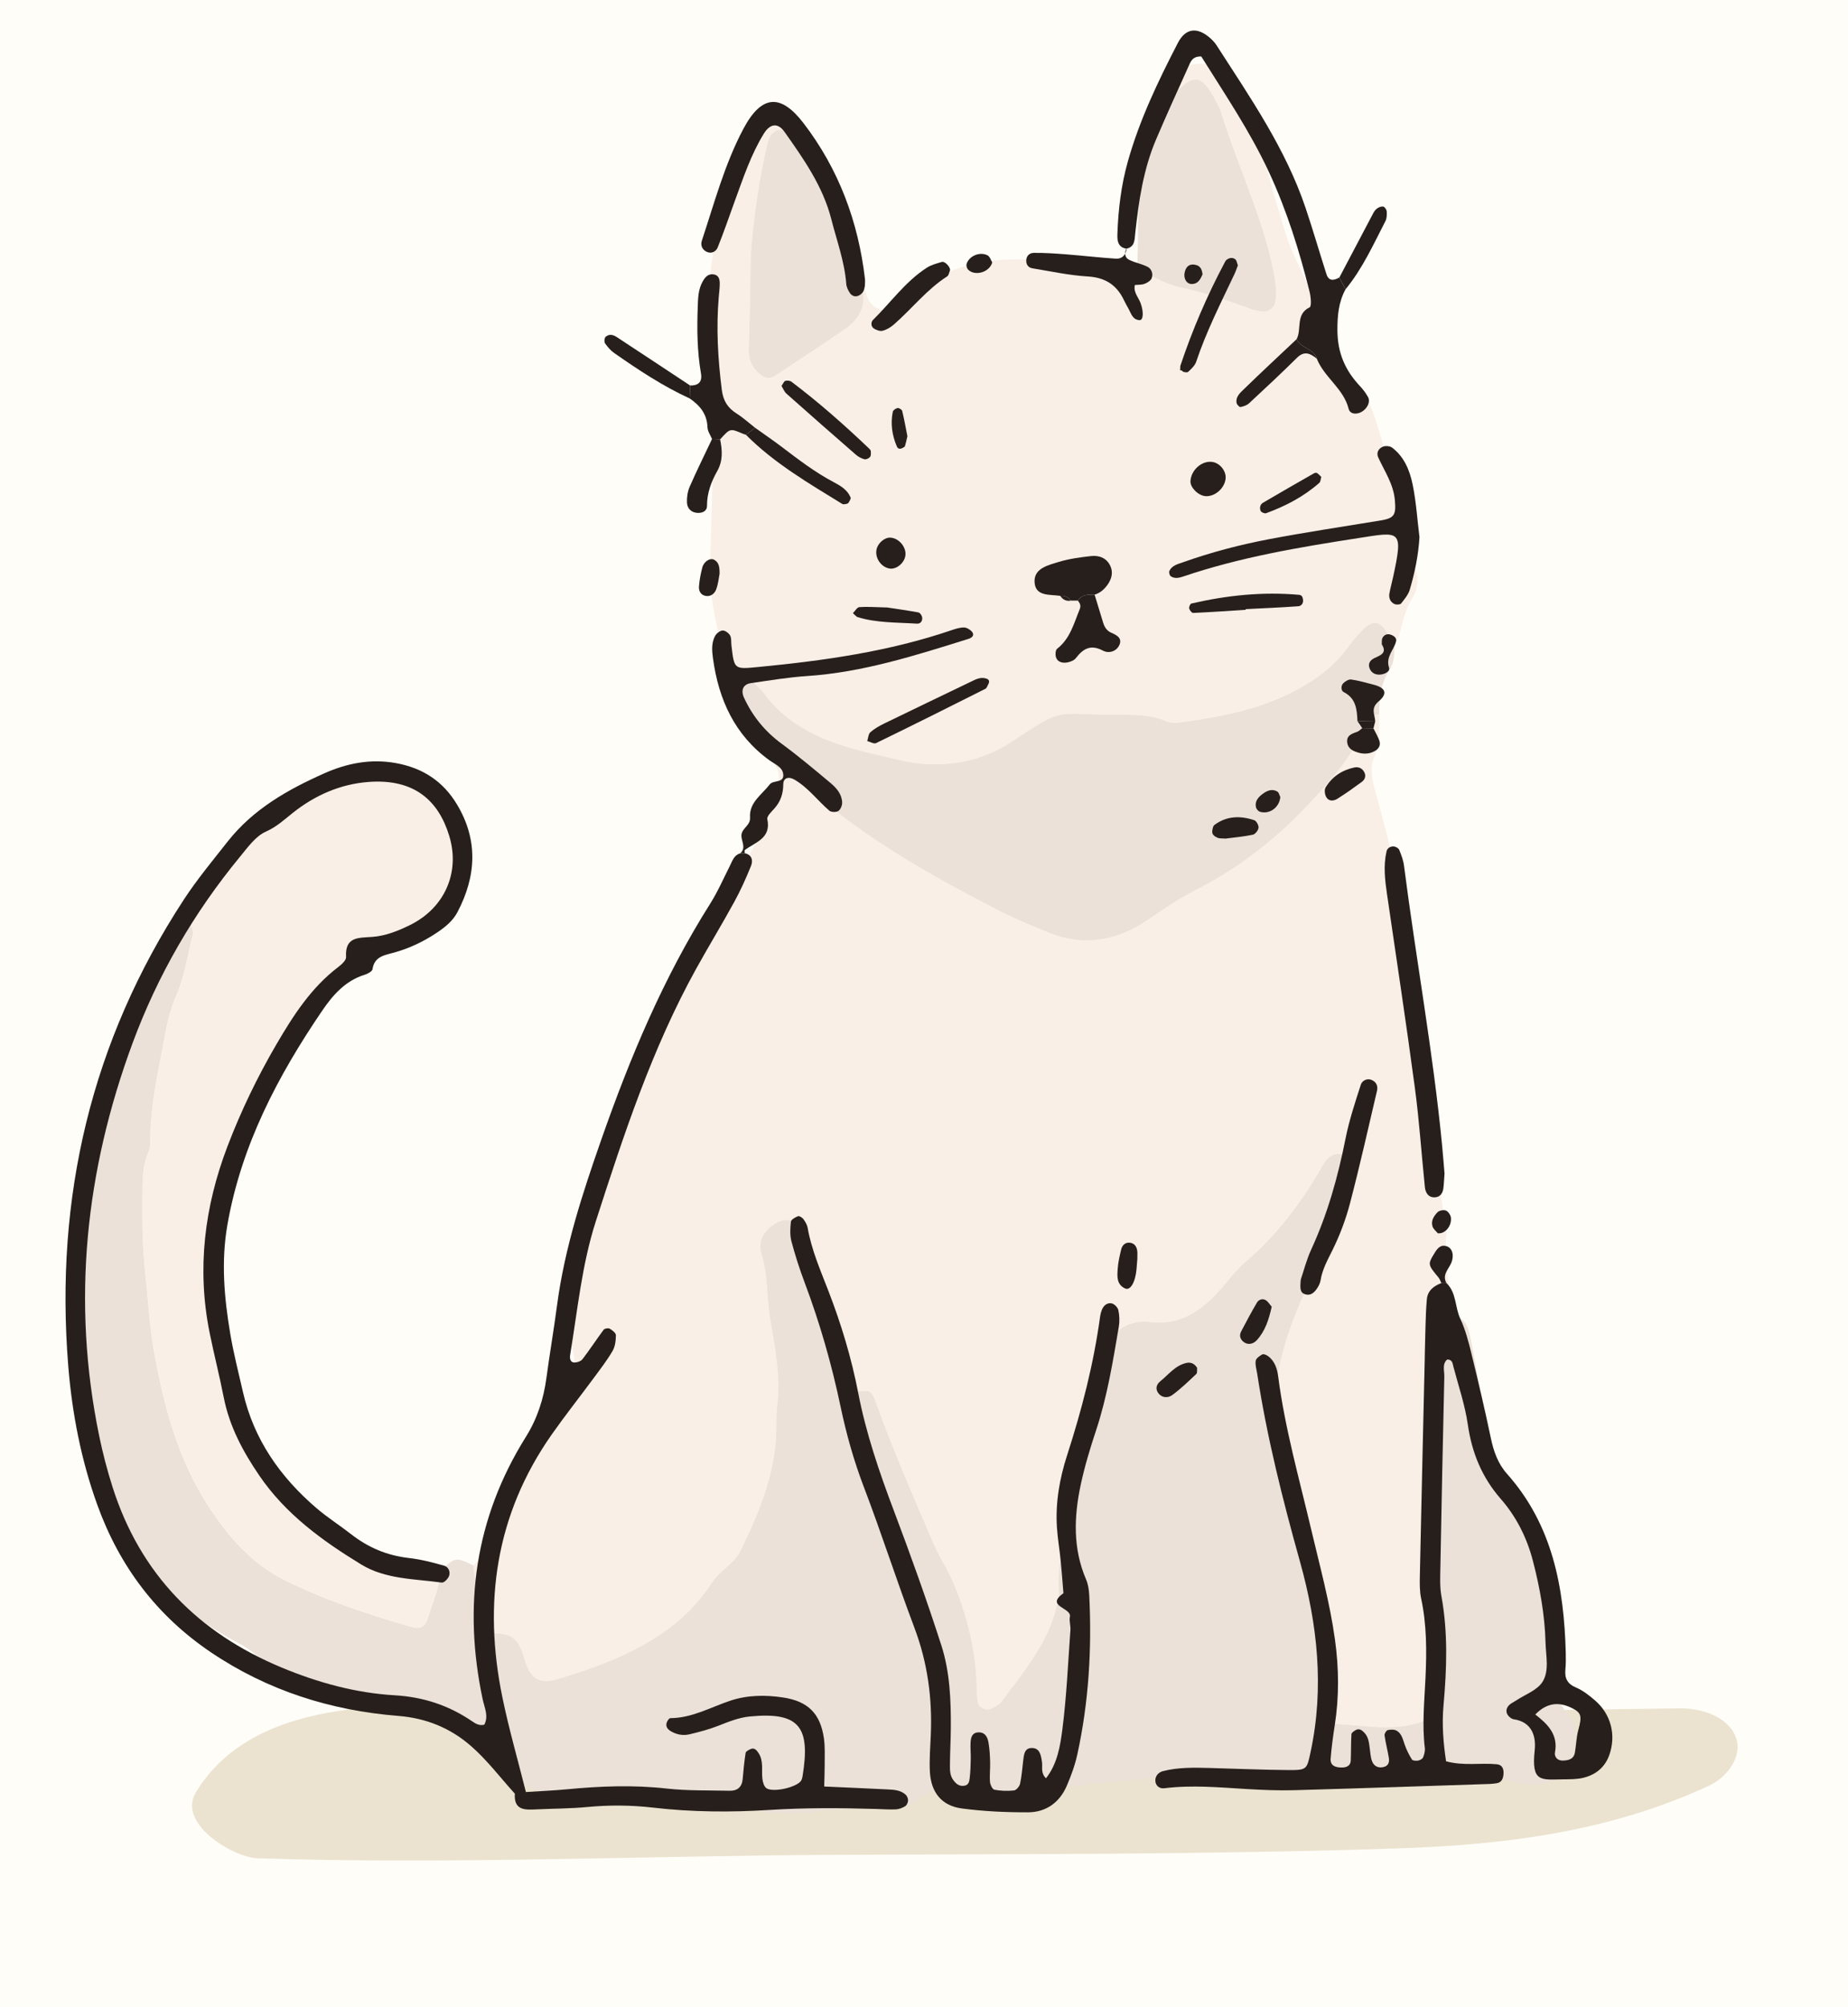 <svg xml:space="preserve" style="max-height: 500px" viewBox="332.065 314.16 495.924 538.56" y="0px" x="0px" xmlns:xlink="http://www.w3.org/1999/xlink" xmlns="http://www.w3.org/2000/svg" version="1.1" width="495.924" height="538.56">
<g id="BG">
	<rect height="1122" width="1122" style="fill:#FFFDF8;"/>
</g>
<g id="Object">
	<g>
		<path d="M797.83,780.188c-2.219-5.529-9.367-7.661-14.872-7.598c-37.762,0.436-75.579,1.44-113.337,0.364&#10;&#9;&#9;&#9;c-13.071-0.373-26.121-1.085-39.13-2.312c-0.573-2.126-1.912-3.678-4.161-3.72c-8.788-0.164-17.57-0.223-26.349-0.197&#10;&#9;&#9;&#9;c-4.303-0.707-8.596-1.473-12.874-2.32c-4.747-0.94-9.477-1.962-14.169-3.151c-2.438-0.617-4.852-1.33-7.289-1.944&#10;&#9;&#9;&#9;c-6.964-1.757-14.046-0.806-21.141-1.724c-5.422-0.702-18.806,1.718-13.865,10.679c-3.212,0.115-6.425,0.229-9.638,0.35&#10;&#9;&#9;&#9;c-17.653,0.661-35.306,1.341-52.958,2.036c-15.003,0.59-30.337,0.417-45.213,2.656c-15.215,2.291-30,8.161-38.24,21.888&#10;&#9;&#9;&#9;c-5.022,8.367,10.122,17.42,16.562,17.629c51.434,1.671,103.049-0.66,154.501-0.92c50.701-0.257,101.563-0.043,152.237-1.756&#10;&#9;&#9;&#9;c28.745-0.971,56.617-4.624,82.935-16.872C795.486,791.109,799.917,785.388,797.83,780.188z M534.962,789.906&#10;&#9;&#9;&#9;c11.092-0.558,22.179-1.169,33.259-1.889c1.49,0.304,2.979,0.61,4.473,0.895c0.422,0.08,0.847,0.15,1.269,0.229&#10;&#9;&#9;&#9;C560.963,789.394,547.963,789.648,534.962,789.906z" style="fill:#EBE3CF;"/>
		<g>
			<g>
				<g>
					<path d="M716.18,746.474c-0.023-3.553,0.204-7.057-0.825-10.608c-0.722-2.491-0.541-5.292-0.494-7.949&#10;&#9;&#9;&#9;&#9;&#9;&#9;c0.189-10.71,0.531-21.418,0.717-32.129c0.098-5.615,0.891-11.271-1.081-16.797c-0.474-1.329-0.202-2.949-0.161-4.432&#10;&#9;&#9;&#9;&#9;&#9;&#9;c0.165-5.926,0.683-6.43,7.401-7.462c-0.598-7.335-2.271-14.597-1.494-22.026c0.03-0.287-0.065-0.587-0.106-0.881&#10;&#9;&#9;&#9;&#9;&#9;&#9;c-1.427-10.184-3.262-20.334-4.098-30.566c-0.385-4.719-1.703-9.317-1.634-14.017c0.074-5.056-0.195-10.007-1.427-14.928&#10;&#9;&#9;&#9;&#9;&#9;&#9;c-0.713-2.848-1.329-5.766-1.544-8.686c-0.673-9.137-2.536-18.065-4.564-26.955c-1.771-7.761-3.764-15.477-5.887-23.15&#10;&#9;&#9;&#9;&#9;&#9;&#9;c-0.82-2.964-1.298-5.846-0.081-8.673c1.596-3.706,1.145-7.561,1.285-11.386c-1.522,0.21-2.788,0.66-3.434,2.316&#10;&#9;&#9;&#9;&#9;&#9;&#9;c-3.414,8.75-9.647,15.569-15.907,22.236c-8.776,9.343-18.858,17.054-30.387,22.869c-4.476,2.258-8.591,5.252-12.794,8.027&#10;&#9;&#9;&#9;&#9;&#9;&#9;c-8.214,5.424-16.785,6.923-26.161,3.151c-4.684-1.884-9.303-3.833-13.802-6.141c-14.796-7.593-29.273-15.666-42.516-25.834&#10;&#9;&#9;&#9;&#9;&#9;&#9;c-2.831-2.173-5.71-4.217-8.108-6.877c-2.386-2.648-5.117-4.729-8.601-5.522c2.822,5.823-4.737,19.24-7.165,23.179&#10;&#9;&#9;&#9;&#9;&#9;&#9;c-11.105,18.01-18.392,37.449-31.061,54.553c-1.728,4.269-3.363,8.579-4.643,13.043c-4.892,17.06-8.736,34.369-12.988,51.582&#10;&#9;&#9;&#9;&#9;&#9;&#9;c-0.876,3.543-0.654,6.926,0.24,10.512c2.3,9.219,2.132,9.262-2.543,17.466c-0.589,1.033-1.128,2.099-1.789,3.083&#10;&#9;&#9;&#9;&#9;&#9;&#9;c-5.645,8.407-9.93,17.519-14.326,26.613c-2.287,4.732-2.789,10.428-7.111,14.135c0.434,5.874,2.725,11.556,1.312,16.753&#10;&#9;&#9;&#9;&#9;&#9;&#9;c1.331,2.196,2.567,1.404,3.661,1.439c5.629,0.178,7.066,1.321,8.713,6.857c1.576,5.295,3.798,7.006,8.988,5.457&#10;&#9;&#9;&#9;&#9;&#9;&#9;c6.517-1.944,13.038-4.18,19.137-7.153c8.863-4.32,16.685-10.115,22.188-18.673c2.062-3.207,5.923-5.02,7.684-8.595&#10;&#9;&#9;&#9;&#9;&#9;&#9;c5.137-10.429,9.499-21.093,9.637-32.987c0.021-1.785-0.087-3.593,0.154-5.351c1.109-8.082-0.507-16.045-1.823-23.853&#10;&#9;&#9;&#9;&#9;&#9;&#9;c-0.982-5.828-0.555-11.798-2.362-17.553c-1.073-3.413,0.825-6.375,3.965-8.212c2.691-1.574,6.218-0.747,7.827,1.865&#10;&#9;&#9;&#9;&#9;&#9;&#9;c1.251,2.03,1.912,4.257,2.385,6.646c1.951,9.86,4.143,19.673,6.248,29.503c0.309,1.442,0.479,2.935,0.971,4.312&#10;&#9;&#9;&#9;&#9;&#9;&#9;c0.742,2.075,1.755,3.312,4.592,2.886c3.487-0.523,3.65-0.073,4.943,3.492c4.556,12.558,9.882,24.795,15.153,37.062&#10;&#9;&#9;&#9;&#9;&#9;&#9;c1.754,4.082,4.265,7.711,5.924,11.901c3.657,9.236,5.876,18.601,5.767,28.525c-0.01,0.879,0.123,1.772,0.3,2.636&#10;&#9;&#9;&#9;&#9;&#9;&#9;c0.266,1.298,2.387,2.235,3.633,1.557c1.03-0.56,2.251-1.094,2.89-1.993c5.307-7.477,11.427-14.461,14.107-23.549&#10;&#9;&#9;&#9;&#9;&#9;&#9;c0.597-2.024,1.204-3.993,1.111-6.083c-0.401-9.029,1.898-17.609,4.199-26.204c2.447-9.141,4.726-18.326,7.238-27.448&#10;&#9;&#9;&#9;&#9;&#9;&#9;c0.811-2.943,0.554-5.899,0.817-8.846c0.518-5.8,4.631-9.611,10.547-9.801c0.296-0.009,0.6-0.024,0.892,0.021&#10;&#9;&#9;&#9;&#9;&#9;&#9;c9.838,1.495,16.067-4.067,21.66-10.981c1.489-1.841,3.104-3.626,4.893-5.168c8.195-7.065,14.641-15.515,20.027-24.832&#10;&#9;&#9;&#9;&#9;&#9;&#9;c0.445-0.77,0.845-1.587,1.404-2.268c1.233-1.5,2.85-2.193,4.74-1.511c1.83,0.659,2.878,2.111,2.956,4.05&#10;&#9;&#9;&#9;&#9;&#9;&#9;c0.047,1.161-0.035,2.419-0.437,3.491c-2.186,5.83-4.244,11.688-7.083,17.286c-4.821,9.506-9.532,19.13-12.105,29.546&#10;&#9;&#9;&#9;&#9;&#9;&#9;c-2.014,8.153-2.376,16.424,0.239,24.576c3.261,10.166,6.105,20.445,8.328,30.886c2.588,12.157,5.093,24.333,4.298,36.893&#10;&#9;&#9;&#9;&#9;&#9;&#9;c-0.075,1.176,0.013,2.38,0.175,3.55c0.17,1.238,0.83,2.431,2.127,2.511c8.483,0.521,17.095,2.404,25.456-1.84&#10;&#9;&#9;&#9;&#9;&#9;&#9;C714.911,765.384,716.242,755.926,716.18,746.474z" style="fill:#F9EFE6;"/>
					<path d="M459.091,734.22c0.434,5.874,2.724,11.556,1.312,16.753c1.33,2.196,2.567,1.404,3.661,1.439&#10;&#9;&#9;&#9;&#9;&#9;&#9;c5.629,0.178,7.065,1.321,8.713,6.857c1.576,5.295,3.799,7.006,8.988,5.457c6.517-1.944,13.038-4.18,19.137-7.153&#10;&#9;&#9;&#9;&#9;&#9;&#9;c8.863-4.32,16.685-10.115,22.188-18.673c2.062-3.207,5.923-5.02,7.684-8.595c5.137-10.429,9.498-21.093,9.637-32.987&#10;&#9;&#9;&#9;&#9;&#9;&#9;c0.021-1.785-0.088-3.593,0.154-5.351c1.11-8.082-0.507-16.045-1.823-23.853c-0.982-5.828-0.555-11.798-2.363-17.553&#10;&#9;&#9;&#9;&#9;&#9;&#9;c-1.072-3.413,0.825-6.375,3.966-8.212c2.691-1.574,6.218-0.747,7.827,1.865c1.251,2.03,1.913,4.257,2.385,6.646&#10;&#9;&#9;&#9;&#9;&#9;&#9;c1.95,9.86,4.143,19.673,6.247,29.503c0.309,1.442,0.479,2.935,0.971,4.312c0.741,2.074,1.754,3.311,4.592,2.886&#10;&#9;&#9;&#9;&#9;&#9;&#9;c3.487-0.523,3.65-0.073,4.943,3.492c4.556,12.558,9.883,24.796,15.153,37.062c1.754,4.082,4.265,7.711,5.924,11.901&#10;&#9;&#9;&#9;&#9;&#9;&#9;c3.656,9.236,5.876,18.601,5.767,28.525c-0.01,0.878,0.123,1.772,0.3,2.636c0.266,1.298,2.386,2.235,3.633,1.557&#10;&#9;&#9;&#9;&#9;&#9;&#9;c1.029-0.56,2.251-1.094,2.889-1.994c5.308-7.477,11.428-14.461,14.107-23.549c0.597-2.024,1.204-3.993,1.111-6.083&#10;&#9;&#9;&#9;&#9;&#9;&#9;c-0.401-9.029,1.898-17.609,4.199-26.204c2.447-9.14,4.726-18.326,7.239-27.448c0.81-2.943,0.553-5.899,0.816-8.846&#10;&#9;&#9;&#9;&#9;&#9;&#9;c0.518-5.8,4.631-9.611,10.546-9.801c0.297-0.009,0.6-0.024,0.892,0.021c9.838,1.496,16.067-4.067,21.661-10.981&#10;&#9;&#9;&#9;&#9;&#9;&#9;c1.489-1.84,3.104-3.626,4.893-5.168c8.195-7.065,14.641-15.515,20.027-24.832c0.445-0.77,0.845-1.587,1.404-2.268&#10;&#9;&#9;&#9;&#9;&#9;&#9;c1.233-1.5,2.85-2.193,4.74-1.511c1.83,0.659,2.878,2.111,2.956,4.05c0.047,1.161-0.034,2.419-0.437,3.491&#10;&#9;&#9;&#9;&#9;&#9;&#9;c-2.187,5.83-4.244,11.688-7.083,17.286c-4.821,9.506-9.532,19.13-12.105,29.546c-2.014,8.153-2.376,16.424,0.24,24.576&#10;&#9;&#9;&#9;&#9;&#9;&#9;c3.261,10.166,6.105,20.445,8.328,30.886c2.589,12.157,5.093,24.333,4.298,36.893c-0.075,1.176,0.013,2.38,0.175,3.55&#10;&#9;&#9;&#9;&#9;&#9;&#9;c0.17,1.238,0.83,2.432,2.127,2.511c8.483,0.521,17.095,2.404,25.456-1.84c-1.655-9.634-0.325-19.092-0.386-28.544&#10;&#9;&#9;&#9;&#9;&#9;&#9;c-0.023-3.553,0.204-7.057-0.825-10.608c-0.722-2.491-0.541-5.292-0.494-7.949c0.189-10.71,0.531-21.418,0.717-32.128&#10;&#9;&#9;&#9;&#9;&#9;&#9;c0.098-5.615,0.891-11.271-1.081-16.797c-0.474-1.329-0.203-2.948-0.161-4.431c0.165-5.926,0.683-6.43,7.401-7.462&#10;&#9;&#9;&#9;&#9;&#9;&#9;c3.278,0.469,4.336,3.048,4.855,5.68c1.258,6.378,2.536,12.779,3.217,19.234c0.574,5.44,2.236,10.411,4.525,15.269&#10;&#9;&#9;&#9;&#9;&#9;&#9;c3.171,6.728,6.128,13.567,9.552,20.164c4.635,8.93,6.94,18.25,6.096,28.32c-0.198,2.369-0.058,4.764-0.205,7.139&#10;&#9;&#9;&#9;&#9;&#9;&#9;c-0.263,4.233,0.268,7.897,3.147,11.592c4.087,5.246,1.928,13.803-3.711,17.082c-3.852,2.24-8.05,1.547-12.097,0.364&#10;&#9;&#9;&#9;&#9;&#9;&#9;c-1.406-0.411-2.692-1.254-4.009-1.945c-1.925-1.01-4.101-1.493-6.067-0.935c-9.116,2.589-18.343,0.8-27.513,0.961&#10;&#9;&#9;&#9;&#9;&#9;&#9;c-3.865,0.068-7.745-0.037-11.602-0.301c-8.358-0.572-16.604,0.039-24.706,2.135c-2.401,0.621-4.681,0.861-6.957-0.174&#10;&#9;&#9;&#9;&#9;&#9;&#9;c-2.538-1.154-5.252-1.222-7.895-1.018c-7.656,0.589-15.295,1.392-22.938,2.141c-1.47,0.144-2.947,0.695-4.387,0.59&#10;&#9;&#9;&#9;&#9;&#9;&#9;c-4.64-0.338-8.65,0.932-12.657,3.345c-5.193,3.127-10.915,1.725-16.43,0.567c-1.729-0.363-3.456-0.978-5.032-1.778&#10;&#9;&#9;&#9;&#9;&#9;&#9;c-2.73-1.386-5.041-1.045-7.398,0.863c-3.435,2.78-7.506,3.183-11.798,3.038c-5.321-0.18-10.584,0.036-15.946,0.829&#10;&#9;&#9;&#9;&#9;&#9;&#9;c-6.376,0.943-13.026,0.817-19.47-0.899c-2.268-0.604-4.667-0.81-7.022-0.968c-4.142-0.277-8.26-0.196-12.307-1.685&#10;&#9;&#9;&#9;&#9;&#9;&#9;c-2.141-0.788-4.702-0.496-7.077-0.568c-7.735-0.235-15.472-0.529-23.209-0.575c-6.099-0.036-11.08-1.863-14.146-7.482&#10;&#9;&#9;&#9;&#9;&#9;&#9;c-2.24-4.104-6.411-6.245-9.966-8.656c-5.361-3.636-11.158-6.85-17.522-8.682c-1.42-0.409-2.865-1.269-4.248-1.177&#10;&#9;&#9;&#9;&#9;&#9;&#9;c-6.641,0.442-12.839-2.114-19.361-2.645c-5.587-0.454-11.032-2.538-15.003-7.022c-2.224-2.511-5.025-4.126-7.925-5.677&#10;&#9;&#9;&#9;&#9;&#9;&#9;c-15.998-8.557-26.471-21.638-31.904-38.896c-1.419-4.507-3.271-8.781-5.635-12.992c-3.463-6.169-5.244-13.099-5.782-20.36&#10;&#9;&#9;&#9;&#9;&#9;&#9;c-0.658-8.873-1.648-17.705-1.012-26.625c0.253-3.548,0.084-7.089,1.376-10.557c0.702-1.884,0.718-4.093,0.723-6.157&#10;&#9;&#9;&#9;&#9;&#9;&#9;c0.028-11.723,3.077-22.921,6.649-33.867c3.491-10.698,7.255-21.343,12.352-31.492c2.188-4.357,5.423-7.678,8.206-11.442&#10;&#9;&#9;&#9;&#9;&#9;&#9;c0.545-0.737,2.177-0.671,3.308-0.976c0.375,1.404,1.353,2.975,1.019,4.182c-1.417,5.107-1.999,10.42-4.099,15.374&#10;&#9;&#9;&#9;&#9;&#9;&#9;c-1.373,3.238-2.458,6.595-3.111,10.147c-1.814,9.861-4.191,19.622-4.206,29.735c-0.001,0.883,0.004,1.859-0.346,2.632&#10;&#9;&#9;&#9;&#9;&#9;&#9;c-2.035,4.503-1.717,9.292-1.772,14.017c-0.076,6.49,0.126,12.919,0.823,19.441c0.718,6.711,1.084,13.607,2.254,20.203&#10;&#9;&#9;&#9;&#9;&#9;&#9;c2.581,14.558,6.306,28.85,14.536,41.589c5.402,8.362,11.626,15.571,20.703,20.074c10.923,5.418,22.432,9.172,34.098,12.55&#10;&#9;&#9;&#9;&#9;&#9;&#9;c2.268,0.657,3.564-0.434,4.095-2.214c1.26-4.219,3.228-8.27,3.332-12.792C454.269,731.955,454.269,731.955,459.091,734.22z" style="fill:#EBE1D9;"/>
					<path d="M710.906,464.949c-1.573-2.364-1.889-4.827-2.297-7.511c-1.379-9.074-3.542-18.003-6.208-26.782&#10;&#9;&#9;&#9;&#9;&#9;&#9;c-1.812-5.964-3.676-12.18-8.47-16.423c-3.101-2.745-4.711-5.772-5.908-9.571c-1.957-6.213-4.088-12.443-6.956-18.267&#10;&#9;&#9;&#9;&#9;&#9;&#9;c-1.582-3.211-3.037-6.418-4.058-9.794c-2.662-8.793-5.383-17.56-7.078-26.635c-1.093-5.85-3.189-11.38-8.017-15.553&#10;&#9;&#9;&#9;&#9;&#9;&#9;c-4.791-4.14-10.571-4.318-15.095,0.018c-2.649,2.539-4.554,5.462-4.934,9.209c2.953,0.073,3.707-2.605,5.274-4.246&#10;&#9;&#9;&#9;&#9;&#9;&#9;c5.292-5.545,7.398-5.259,11.022,1.577c0.554,1.047,1.172,2.091,1.519,3.211c4.454,14.375,11.132,28.011,14.131,42.881&#10;&#9;&#9;&#9;&#9;&#9;&#9;c0.538,2.669,0.871,5.233,0.513,7.892c-0.25,1.863-1.916,3.043-3.854,2.768c-0.87-0.124-1.754-0.296-2.576-0.597&#10;&#9;&#9;&#9;&#9;&#9;&#9;c-6.372-2.334-12.754-4.517-19.441-5.946c-3.912-0.837-7.503-3.181-11.237-4.848c-1.018,1.278-2.308,1.82-3.914,1.357&#10;&#9;&#9;&#9;&#9;&#9;&#9;c-9.154-2.636-18.469-3.898-28.018-3.938c-7.262-0.031-14.141,1.056-20.651,4.364c-2.396,1.217-4.814,2.394-7.253,3.566&#10;&#9;&#9;&#9;&#9;&#9;&#9;c0.121,6.336-11.019,8.727-12.956,1.231c-2.717-10.515-5.475-21.113-8.492-31.555c-0.7-1.07-1.426-2.12-2.255-3.098&#10;&#9;&#9;&#9;&#9;&#9;&#9;c-2.016-2.379-4.39-4.437-6.405-6.819c-2.021-2.389-3.955-4.994-4.91-7.705c-4.006-0.114-7.958,1.869-9.015,5.695&#10;&#9;&#9;&#9;&#9;&#9;&#9;c-1.273,4.608-3.91,8.476-5.222,13.057c-1.631,5.699-2.91,11.425-4.208,17.188c-1.393,6.184-1.875,12.32-0.391,18.47&#10;&#9;&#9;&#9;&#9;&#9;&#9;c0.718,2.972,0.59,5.898,0.523,8.854c-0.427,19.03-0.78,38.063-1.415,57.087c-0.2,5.996,0.362,11.83,1.684,17.626&#10;&#9;&#9;&#9;&#9;&#9;&#9;c0.986,4.325,2.106,8.619,3.167,12.927c2.479-0.162,4.724,0.292,6.464,2.282c0.978,1.119,2.192,2.051,3.068,3.238&#10;&#9;&#9;&#9;&#9;&#9;&#9;c7.599,10.305,18.931,13.931,30.565,16.574c4.267,0.969,8.523,2.229,13.062,2.472c8.396,0.45,16.089-1.536,22.882-6.003&#10;&#9;&#9;&#9;&#9;&#9;&#9;c14.07-9.249,10.811-7.393,27.443-7.221c4.729,0.049,9.525-0.292,14.057,1.739c1.023,0.459,2.37,0.489,3.517,0.335&#10;&#9;&#9;&#9;&#9;&#9;&#9;c12.677-1.7,25.091-4.198,36.018-11.48c3.516-2.344,6.527-5.103,9.036-8.48c1.232-1.659,2.523-3.3,3.974-4.766&#10;&#9;&#9;&#9;&#9;&#9;&#9;c2.659-2.689,4.612-3.02,6.932,1.007c0.429,0.744,1.157,1.317,1.746,1.968c0.411-0.418,1.071-0.773,1.196-1.264&#10;&#9;&#9;&#9;&#9;&#9;&#9;c0.936-3.686,1.661-7.297,3.799-10.716C712.931,471.662,712.847,467.867,710.906,464.949z M558.791,402.487&#10;&#9;&#9;&#9;&#9;&#9;&#9;c-6.103,4.203-12.328,8.231-18.474,12.372c-1.826,1.231-3.288,0.741-4.75-0.63c-1.864-1.746-2.643-3.843-2.554-6.389&#10;&#9;&#9;&#9;&#9;&#9;&#9;c0.188-5.356,0.274-10.715,0.402-16.073l-0.014,0c0.092-3.87-0.025-7.758,0.319-11.605c0.816-9.126,2.133-18.186,4.223-27.123&#10;&#9;&#9;&#9;&#9;&#9;&#9;c0.428-1.83,1.06-3.51,3.019-3.991c2.073-0.509,3.26,1.134,4.422,2.428c1.181,1.316,2.299,2.737,3.181,4.265&#10;&#9;&#9;&#9;&#9;&#9;&#9;c2.226,3.852,4.713,7.627,6.352,11.729c2.971,7.431,5.351,15.095,8.072,22.628&#10;&#9;&#9;&#9;&#9;&#9;&#9;C564.905,395.402,563.195,399.454,558.791,402.487z" style="fill:#F9EFE6;"/>
					<path d="M439.534,736.423c-3.272,1.44-5.925,0.014-8.283-1.751&#10;&#9;&#9;&#9;&#9;&#9;&#9;c-12.747-9.541-23.449-20.906-30.868-35.163c-1.943-3.733-3.341-7.665-4.211-11.712c-1.301-6.043-2.409-12.127-3.516-18.212&#10;&#9;&#9;&#9;&#9;&#9;&#9;c-4.55-14.141-5.457-29.184,0.338-43.419c2.977-7.312,7.806-16.697,14.504-22.785c0.912-2.428,1.892-4.833,3.061-7.177&#10;&#9;&#9;&#9;&#9;&#9;&#9;c0.788-1.58,1.591-3.326,1.695-5.037c0.202-3.319,2.092-5.424,4.255-7.547c1.26-1.237,2.272-2.726,3.402-4.096&#10;&#9;&#9;&#9;&#9;&#9;&#9;c4.12-4.992,8.674-9.511,13.746-13.5c5.912-0.181,11.654-0.428,16.687-4.602c6.807-5.645,8.464-15.229,5.123-23.194&#10;&#9;&#9;&#9;&#9;&#9;&#9;c-3.374-8.045-12.031-14.732-20.723-15.271c-2.84-0.176-5.509,0.333-8.036,1.295c-0.211,0.008-0.408-0.011-0.621,0.002&#10;&#9;&#9;&#9;&#9;&#9;&#9;c-10.957,0.653-20.151,4.243-26.623,13.598c-3.539,5.115-7.212,10.164-11.191,14.936c-2.119,2.542-4.068,5.091-5.464,8.072&#10;&#9;&#9;&#9;&#9;&#9;&#9;c0.375,1.404,1.353,2.975,1.018,4.182c-1.417,5.107-2,10.421-4.099,15.374c-1.373,3.238-2.458,6.595-3.111,10.147&#10;&#9;&#9;&#9;&#9;&#9;&#9;c-1.814,9.861-4.191,19.622-4.206,29.735c-0.001,0.883,0.004,1.859-0.345,2.632c-2.035,4.503-1.718,9.292-1.773,14.017&#10;&#9;&#9;&#9;&#9;&#9;&#9;c-0.075,6.49,0.126,12.919,0.823,19.441c0.717,6.711,1.084,13.607,2.253,20.203c2.58,14.559,6.306,28.85,14.536,41.589&#10;&#9;&#9;&#9;&#9;&#9;&#9;c5.402,8.362,11.626,15.571,20.703,20.073c10.923,5.419,22.432,9.172,34.098,12.55c2.268,0.657,3.564-0.434,4.096-2.214&#10;&#9;&#9;&#9;&#9;&#9;&#9;c1.26-4.219,3.227-8.27,3.332-12.792C446.591,735.89,442.941,734.924,439.534,736.423z" style="fill:#F9EFE6;"/>
					<path d="M706.269,486.308c-0.589-0.651-1.317-1.224-1.746-1.968c-2.32-4.027-4.272-3.696-6.932-1.007&#10;&#9;&#9;&#9;&#9;&#9;&#9;c-1.45,1.466-2.741,3.107-3.974,4.766c-2.509,3.377-5.519,6.136-9.036,8.48c-10.927,7.282-23.342,9.78-36.018,11.48&#10;&#9;&#9;&#9;&#9;&#9;&#9;c-1.147,0.154-2.493,0.124-3.517-0.335c-4.532-2.031-9.327-1.69-14.057-1.739c-16.632-0.172-13.374-2.028-27.443,7.221&#10;&#9;&#9;&#9;&#9;&#9;&#9;c-6.793,4.467-14.486,6.453-22.882,6.003c-4.539-0.243-8.795-1.503-13.062-2.472c-11.633-2.642-22.966-6.269-30.565-16.574&#10;&#9;&#9;&#9;&#9;&#9;&#9;c-0.876-1.187-2.09-2.119-3.068-3.238c-1.74-1.991-3.984-2.444-6.464-2.282c-0.203,7.458,3.576,13.2,8.099,18.586&#10;&#9;&#9;&#9;&#9;&#9;&#9;c1.381,1.645,3.063,3.083,3.56,5.2c0.58,0.433,1.003,0.989,1.313,1.628c3.484,0.793,6.215,2.874,8.601,5.522&#10;&#9;&#9;&#9;&#9;&#9;&#9;c2.398,2.66,5.277,4.704,8.108,6.877c13.243,10.168,27.72,18.241,42.516,25.834c4.499,2.308,9.118,4.257,13.802,6.141&#10;&#9;&#9;&#9;&#9;&#9;&#9;c9.376,3.772,17.948,2.273,26.161-3.151c4.202-2.775,8.317-5.769,12.794-8.027c11.529-5.816,21.611-13.526,30.387-22.869&#10;&#9;&#9;&#9;&#9;&#9;&#9;c6.261-6.666,12.494-13.486,15.907-22.236c0.646-1.656,1.911-2.106,3.435-2.315c-0.029-4.158,0.37-8.208,2.721-11.83&#10;&#9;&#9;&#9;&#9;&#9;&#9;C706.44,491.645,706.246,488.949,706.269,486.308z" style="fill:#EBE1D9;"/>
					<path d="M641.885,343.641c2.953,0.073,3.707-2.605,5.274-4.246c5.292-5.545,7.398-5.259,11.023,1.577&#10;&#9;&#9;&#9;&#9;&#9;&#9;c0.555,1.046,1.172,2.091,1.519,3.211c4.454,14.375,11.132,28.011,14.131,42.882c0.538,2.669,0.871,5.233,0.513,7.892&#10;&#9;&#9;&#9;&#9;&#9;&#9;c-0.25,1.864-1.916,3.043-3.855,2.768c-0.87-0.124-1.753-0.296-2.576-0.597c-6.372-2.334-12.754-4.517-19.441-5.946&#10;&#9;&#9;&#9;&#9;&#9;&#9;c-3.913-0.837-7.503-3.181-11.237-4.848c0.076-3.529,0.285-7.061,0.201-10.586c-0.186-7.697,2.034-15.063,3.15-22.566&#10;&#9;&#9;&#9;&#9;&#9;&#9;C641.057,350.013,641.636,346.85,641.885,343.641z" style="fill:#EBE1D9;"/>
					<path d="M533.4,391.767c0.092-3.87-0.025-7.758,0.319-11.605c0.816-9.126,2.133-18.186,4.223-27.123&#10;&#9;&#9;&#9;&#9;&#9;&#9;c0.428-1.83,1.06-3.509,3.02-3.991c2.072-0.51,3.26,1.134,4.422,2.427c1.182,1.316,2.299,2.737,3.181,4.264&#10;&#9;&#9;&#9;&#9;&#9;&#9;c2.226,3.852,4.712,7.627,6.352,11.729c2.97,7.431,5.351,15.095,8.072,22.628c1.916,5.305,0.206,9.357-4.198,12.391&#10;&#9;&#9;&#9;&#9;&#9;&#9;c-6.103,4.203-12.328,8.23-18.474,12.372c-1.827,1.231-3.288,0.741-4.75-0.63c-1.864-1.746-2.643-3.843-2.554-6.389&#10;&#9;&#9;&#9;&#9;&#9;&#9;c0.188-5.356,0.274-10.715,0.402-16.073C533.409,391.767,533.405,391.767,533.4,391.767z" style="fill:#EBE1D9;"/>
				</g>
			</g>
			<g>
				<g>
					<path d="M531.919,543.122c1.972,0.42,2.257,1.975,1.693,3.379c-1.326,3.302-2.796,6.57-4.504,9.689&#10;&#9;&#9;&#9;&#9;&#9;&#9;c-3.285,6.001-6.85,11.847-10.166,17.831c-11.893,21.465-19.497,44.639-26.984,67.862c-3.769,11.692-4.897,23.873-6.896,35.894&#10;&#9;&#9;&#9;&#9;&#9;&#9;c-0.128,0.77-0.032,1.927,1.026,2c0.754,0.051,1.844-0.303,2.277-0.866c1.984-2.577,3.753-5.318,5.7-7.926&#10;&#9;&#9;&#9;&#9;&#9;&#9;c0.251-0.336,1.24-0.501,1.616-0.282c0.693,0.404,1.668,1.158,1.663,1.758c-0.013,1.433-0.203,3.053-0.908,4.253&#10;&#9;&#9;&#9;&#9;&#9;&#9;c-1.499,2.554-3.331,4.919-5.097,7.31c-3.711,5.025-7.594,9.928-11.184,15.037c-15.128,21.526-18.476,45.347-13.254,70.664&#10;&#9;&#9;&#9;&#9;&#9;&#9;c1.73,8.385,4.114,16.635,6.293,25.322c3.936-0.256,7.467-0.396,10.98-0.732c8.909-0.85,17.786-1.207,26.737-0.207&#10;&#9;&#9;&#9;&#9;&#9;&#9;c5.602,0.626,11.296,0.469,16.95,0.597c2.055,0.047,3.312-0.955,3.503-3.131c0.207-2.35,0.43-4.703,0.792-7.032&#10;&#9;&#9;&#9;&#9;&#9;&#9;c0.063-0.402,0.811-0.783,1.315-1.013c1.052-0.478,1.656,0.323,2.131,1.024c1.447,2.133,0.775,4.611,1.057,6.94&#10;&#9;&#9;&#9;&#9;&#9;&#9;c0.101,0.836,0.363,1.844,0.923,2.397c1.53,1.511,8.779-0.149,9.568-2.082c0.112-0.275,0.213-0.562,0.261-0.853&#10;&#9;&#9;&#9;&#9;&#9;&#9;c2.208-13.327-0.734-17.468-14.085-16.185c-3.008,0.289-5.739,1.415-8.519,2.508c-2.473,0.973-5.078,1.647-7.668,2.272&#10;&#9;&#9;&#9;&#9;&#9;&#9;c-1.776,0.429-3.552,0.103-5.144-0.881c-0.807-0.499-1.325-1.232-1.031-2.191c0.15-0.49,0.64-1.251,0.98-1.253&#10;&#9;&#9;&#9;&#9;&#9;&#9;c5.846-0.032,10.809-2.923,16.136-4.698c4.529-1.509,9.372-1.574,14.148-0.847c6.636,1.01,9.988,4.275,10.943,10.982&#10;&#9;&#9;&#9;&#9;&#9;&#9;c0.333,2.338,0.189,4.747,0.203,7.125c0.011,1.766-0.074,3.532-0.128,5.781c5.687,0.258,11.282,0.494,16.875,0.774&#10;&#9;&#9;&#9;&#9;&#9;&#9;c1.778,0.089,3.623,0.141,5.02,1.459c0.38,0.359,0.634,1.058,0.607,1.584c-0.027,0.518-0.359,1.22-0.779,1.474&#10;&#9;&#9;&#9;&#9;&#9;&#9;c-0.734,0.443-1.629,0.801-2.473,0.842c-1.778,0.085-3.567-0.057-5.351-0.11c-9.524-0.285-19.032-0.341-28.563,0.261&#10;&#9;&#9;&#9;&#9;&#9;&#9;c-10.402,0.658-20.841,0.587-31.219-0.615c-5.95-0.689-11.856-0.727-17.816-0.158c-4.438,0.424-8.917,0.403-13.376,0.617&#10;&#9;&#9;&#9;&#9;&#9;&#9;c-3.104,0.149-6.241,0.415-5.945-4.208c-3.94-4.34-7.509-9.11-11.913-12.911c-5.444-4.698-11.819-7.353-19.393-7.958&#10;&#9;&#9;&#9;&#9;&#9;&#9;c-18.046-1.441-34.949-6.76-50.153-16.994c-14.609-9.833-24.615-23.125-30.569-39.58c-4.383-12.112-6.802-24.693-7.827-37.463&#10;&#9;&#9;&#9;&#9;&#9;&#9;c-3.616-45.07,6.154-86.926,30.987-124.953c3.569-5.465,7.776-10.523,11.821-15.665c6.816-8.664,16.13-13.933,25.949-18.295&#10;&#9;&#9;&#9;&#9;&#9;&#9;c6.024-2.676,12.368-3.95,19.137-2.739c7.236,1.294,12.709,4.892,16.438,11.112c5.739,9.571,5.177,19.258,0.126,28.889&#10;&#9;&#9;&#9;&#9;&#9;&#9;c-1.27,2.421-3.398,4.1-5.654,5.6c-3.496,2.323-7.231,4.098-11.284,5.233c-2.502,0.701-5.341,0.976-5.861,4.479&#10;&#9;&#9;&#9;&#9;&#9;&#9;c-0.089,0.599-1.291,1.245-2.094,1.491c-5.173,1.586-8.566,5.466-11.378,9.597c-11.965,17.583-21.729,36.161-25.461,57.464&#10;&#9;&#9;&#9;&#9;&#9;&#9;c-1.731,9.879-0.874,19.586,0.76,29.293c0.888,5.273,2.227,10.471,3.422,15.69c2.905,12.69,9.999,22.765,19.73,31.104&#10;&#9;&#9;&#9;&#9;&#9;&#9;c2.93,2.511,6.22,4.598,9.269,6.977c4.572,3.567,9.644,5.727,15.452,6.384c3.231,0.366,6.433,1.189,9.569,2.085&#10;&#9;&#9;&#9;&#9;&#9;&#9;c1.112,0.318,1.759,1.691,1.202,2.908c-0.323,0.705-1.313,1.688-1.872,1.611c-7.329-1.017-15.073-0.863-21.582-4.83&#10;&#9;&#9;&#9;&#9;&#9;&#9;c-10.448-6.368-20.332-13.53-27.387-23.876c-4.395-6.445-8.024-13.196-9.549-20.963c-1.145-5.834-2.628-11.602-3.803-17.431&#10;&#9;&#9;&#9;&#9;&#9;&#9;c-3.453-17.135-1.369-33.796,4.807-49.981c3.607-9.455,8.001-18.577,13.11-27.328c4.516-7.735,9.33-15.244,16.62-20.785&#10;&#9;&#9;&#9;&#9;&#9;&#9;c0.893-0.679,2.141-1.808,2.089-2.661c-0.331-5.51,3.308-5.147,7.041-5.413c3.557-0.254,6.935-1.616,10.157-3.204&#10;&#9;&#9;&#9;&#9;&#9;&#9;c9.112-4.49,13.501-13.953,10.497-23.872c-2.851-9.416-9.302-15.425-21.646-14.508c-7.574,0.563-14.409,3.565-20.375,8.322&#10;&#9;&#9;&#9;&#9;&#9;&#9;c-2.288,1.824-4.319,3.728-7.18,5.001c-2.778,1.236-4.894,4.242-6.96,6.75c-12.405,15.059-22.075,31.741-28.839,50.038&#10;&#9;&#9;&#9;&#9;&#9;&#9;c-12.664,34.261-16.352,69.334-8.963,105.308c0.956,4.654,2.162,9.279,3.603,13.806c7.431,23.351,22.988,39.13,45.434,48.448&#10;&#9;&#9;&#9;&#9;&#9;&#9;c9.699,4.026,19.789,6.802,30.21,7.414c7.755,0.455,14.533,2.688,20.821,6.965c0.97,0.66,1.96,1.278,3.294,0.936&#10;&#9;&#9;&#9;&#9;&#9;&#9;c1.213-2.329,0.033-4.606-0.441-6.839c-5.29-24.967-2.072-48.545,11.568-70.351c3.082-4.927,4.778-10.161,5.54-15.839&#10;&#9;&#9;&#9;&#9;&#9;&#9;c0.871-6.488,1.989-12.943,2.844-19.433c2.035-15.44,6.833-30.121,11.955-44.739c7.692-21.954,16.638-43.304,29.113-63.051&#10;&#9;&#9;&#9;&#9;&#9;&#9;c2.058-3.257,3.615-6.832,5.357-10.284c0.664-1.315,1.068-2.803,2.72-3.281l0.615,0.02L531.919,543.122z" style="fill:#261F1B;"/>
					<path d="M720.242,658.48c2.724,2.601,2.235,6.459,3.71,9.586c1.383,2.93,2.203,6.163,2.98,9.334&#10;&#9;&#9;&#9;&#9;&#9;&#9;c1.839,7.507,3.615,15.034,5.195,22.6c0.748,3.583,1.903,6.905,4.334,9.634c12.243,13.75,15.329,30.487,15.789,48.09&#10;&#9;&#9;&#9;&#9;&#9;&#9;c0.039,1.486,0.032,2.983-0.103,4.462c-0.214,2.341,0.517,3.834,2.858,4.822c1.875,0.791,3.578,2.142,5.138,3.496&#10;&#9;&#9;&#9;&#9;&#9;&#9;c4.259,3.695,5.658,9.289,3.798,14.583c-1.188,3.381-3.709,5.369-7.08,6.16c-1.712,0.402-3.544,0.369-5.323,0.393&#10;&#9;&#9;&#9;&#9;&#9;&#9;c-5.938,0.081-8.557,0.892-7.627-7.796c0.395-3.687-0.667-7.598-5.653-8.329c-0.711-0.104-1.663-0.998-1.852-1.702&#10;&#9;&#9;&#9;&#9;&#9;&#9;c-0.335-1.245,0.513-2.203,1.65-2.806c0.263-0.139,0.518-0.294,0.765-0.46c2.469-1.648,5.757-2.784,7.197-5.08&#10;&#9;&#9;&#9;&#9;&#9;&#9;c1.864-2.972,0.894-6.962,0.801-10.511c-0.194-7.471-1.529-14.808-3.404-22.008c-1.59-6.102-4.424-11.777-8.567-16.513&#10;&#9;&#9;&#9;&#9;&#9;&#9;c-5.099-5.83-7.794-12.422-8.89-20.033c-0.758-5.267-2.519-10.392-3.882-15.568c-0.209-0.795-0.239-1.862-1.641-1.859&#10;&#9;&#9;&#9;&#9;&#9;&#9;c-1.417,1.223-0.738,3.034-0.775,4.616c-0.396,16.96-0.74,33.921-1.051,50.882c-0.049,2.671-0.202,5.407,0.272,8.008&#10;&#9;&#9;&#9;&#9;&#9;&#9;c1.782,9.776,1.436,19.562,0.556,29.367c-0.452,5.042-0.048,10.008,0.689,14.951c4.723,1.288,9.216,0.369,13.625,0.795&#10;&#9;&#9;&#9;&#9;&#9;&#9;c1.494,0.144,1.873,1.305,1.795,2.541c-0.076,1.19-0.409,2.365-1.913,2.564c-0.588,0.078-1.18,0.159-1.772,0.179&#10;&#9;&#9;&#9;&#9;&#9;&#9;c-17.529,0.576-35.056,1.189-52.587,1.68c-4.158,0.117-8.335-0.066-12.492-0.309c-7.422-0.435-14.83-1.142-22.27-0.214&#10;&#9;&#9;&#9;&#9;&#9;&#9;c-1.264,0.158-2.351-0.661-2.401-2.012c-0.047-1.269,0.82-2.269,2.038-2.581c4.077-1.045,8.253-0.963,12.42-0.852&#10;&#9;&#9;&#9;&#9;&#9;&#9;c7.14,0.19,14.279,0.517,21.419,0.564c4.837,0.032,4.804-0.277,5.774-4.795c3.719-17.327,1.874-34.299-2.841-51.161&#10;&#9;&#9;&#9;&#9;&#9;&#9;c-4.646-16.613-8.857-33.334-11.478-50.412c-0.177-1.156-0.58-2.357-0.398-3.459c0.111-0.673,1.063-1.336,1.787-1.721&#10;&#9;&#9;&#9;&#9;&#9;&#9;c0.345-0.183,1.133,0.168,1.561,0.489c1.798,1.348,2.42,3.397,2.686,5.453c1.801,13.901,5.637,27.368,8.836,40.959&#10;&#9;&#9;&#9;&#9;&#9;&#9;c2.316,9.837,5.003,19.55,6.398,29.614c1.077,7.772,1.14,15.393-0.068,23.094c-0.46,2.936-0.854,5.89-1.091,8.851&#10;&#9;&#9;&#9;&#9;&#9;&#9;c-0.158,1.979,1.373,2.393,2.94,2.407c1.233,0.011,2.392-0.381,2.459-1.88c0.106-2.356,0.036-4.722,0.184-7.074&#10;&#9;&#9;&#9;&#9;&#9;&#9;c0.026-0.401,0.713-0.859,1.189-1.113c0.96-0.513,1.673,0.095,2.292,0.744c1.1,1.153,1.219,2.658,1.428,4.132&#10;&#9;&#9;&#9;&#9;&#9;&#9;c0.167,1.173,0.206,2.405,0.62,3.49c0.437,1.145,1.387,1.847,2.798,1.633c1.518-0.229,1.915-1.235,1.711-2.507&#10;&#9;&#9;&#9;&#9;&#9;&#9;c-0.325-2.028-0.865-4.023-1.154-6.055c-0.063-0.445,0.47-1.322,0.862-1.41c0.772-0.175,1.796-0.199,2.433,0.183&#10;&#9;&#9;&#9;&#9;&#9;&#9;c1.34,0.805,1.638,2.354,2.129,3.766c0.478,1.373,1.152,2.701,1.923,3.935c0.205,0.328,1.102,0.388,1.635,0.298&#10;&#9;&#9;&#9;&#9;&#9;&#9;c0.499-0.084,1.177-0.431,1.349-0.842c0.331-0.787,0.579-1.727,0.478-2.557c-0.763-6.254-0.116-12.48,0.175-18.721&#10;&#9;&#9;&#9;&#9;&#9;&#9;c0.334-7.142,0.357-14.272-1.155-21.338c-0.429-2.002-0.397-4.134-0.353-6.202c0.477-22.318,0.993-44.635,1.516-66.952&#10;&#9;&#9;&#9;&#9;&#9;&#9;c0.056-2.378,0.152-4.76,0.355-7.129c0.203-2.373,1.831-3.606,3.889-4.401l0.69,0.035L720.242,658.48z M744.071,774.242&#10;&#9;&#9;&#9;&#9;&#9;&#9;c3.333,2.569,6.184,5.408,5.283,10.158c-0.218,1.149,0.615,2.242,2.078,2.206c1.512-0.038,2.958-0.342,3.271-2.163&#10;&#9;&#9;&#9;&#9;&#9;&#9;c0.344-2.005,0.38-4.084,0.913-6.031c1.003-3.665,0.845-4.626-1.638-5.866C750.462,770.792,747.235,770.995,744.071,774.242z" style="fill:#261F1B;"/>
					<path d="M612.765,791.361c3.056-3.898,3.815-8.64,4.391-13.107c1.141-8.845,1.519-17.79,2.163-26.697&#10;&#9;&#9;&#9;&#9;&#9;&#9;c0.085-1.173-0.373-2.419-0.138-3.539c0.518-2.472-6.74-2.736-1.737-6.326c-0.243-2.926-0.448-5.856-0.741-8.778&#10;&#9;&#9;&#9;&#9;&#9;&#9;c-0.297-2.961-0.808-5.905-1.002-8.871c-0.433-6.627,0.714-13.135,2.726-19.357c3.948-12.209,7.138-24.561,8.866-37.282&#10;&#9;&#9;&#9;&#9;&#9;&#9;c0.079-0.582,0.237-1.168,0.451-1.716c0.472-1.207,1.449-2.033,2.675-1.759c0.714,0.159,1.614,1.092,1.766,1.817&#10;&#9;&#9;&#9;&#9;&#9;&#9;c0.299,1.424,0.369,2.985,0.125,4.419c-1.599,9.385-3.107,18.785-6.121,27.873c-1.588,4.79-3.061,9.65-4.11,14.58&#10;&#9;&#9;&#9;&#9;&#9;&#9;c-1.816,8.538-2.126,17.072,1.44,25.371c0.57,1.326,0.785,2.872,0.857,4.332c0.712,14.329-0.129,28.558-3.195,42.596&#10;&#9;&#9;&#9;&#9;&#9;&#9;c-0.63,2.885-1.658,5.721-2.829,8.44c-1.94,4.504-5.585,7.125-10.438,7.133c-5.939,0.01-11.926-0.258-17.806-1.047&#10;&#9;&#9;&#9;&#9;&#9;&#9;c-5.365-0.72-8.226-4.35-8.506-9.888c-0.164-3.26,0.105-6.546,0.247-9.818c0.427-9.913-0.868-19.423-4.427-28.857&#10;&#9;&#9;&#9;&#9;&#9;&#9;c-4.72-12.511-8.796-25.265-13.571-37.775c-2.641-6.919-4.674-14.146-6.195-21.4c-2.388-11.395-5.571-22.507-9.663-33.39&#10;&#9;&#9;&#9;&#9;&#9;&#9;c-1.359-3.615-2.552-7.308-3.537-11.04c-0.44-1.667-0.343-3.539-0.142-5.277c0.067-0.578,1.159-1.187,1.901-1.472&#10;&#9;&#9;&#9;&#9;&#9;&#9;c0.347-0.133,1.138,0.355,1.443,0.77c0.515,0.702,1.007,1.534,1.153,2.373c1.031,5.919,3.431,11.386,5.573,16.927&#10;&#9;&#9;&#9;&#9;&#9;&#9;c3.441,8.904,6.185,18.011,7.995,27.374c2.099,10.857,5.651,21.233,9.548,31.551c4.517,11.958,8.838,24.005,12.758,36.17&#10;&#9;&#9;&#9;&#9;&#9;&#9;c2.287,7.097,2.582,14.619,2.54,22.081c-0.018,3.275-0.212,6.549-0.235,9.823c-0.01,1.466-0.054,2.977,0.919,4.271&#10;&#9;&#9;&#9;&#9;&#9;&#9;c0.75,0.997,1.569,1.704,2.943,1.492c1.149-0.177,1.32-1.133,1.417-1.907c0.222-1.764,0.27-3.554,0.308-5.335&#10;&#9;&#9;&#9;&#9;&#9;&#9;c0.032-1.484-0.151-2.978-0.046-4.454c0.083-1.165,0.348-2.445,1.866-2.608c1.872-0.201,2.648,1.111,2.92,2.61&#10;&#9;&#9;&#9;&#9;&#9;&#9;c0.316,1.745,0.401,3.542,0.455,5.32c0.054,1.782-0.178,3.579-0.034,5.349c0.062,0.757,0.659,1.994,1.187,2.094&#10;&#9;&#9;&#9;&#9;&#9;&#9;c1.711,0.324,3.522,0.391,5.253,0.195c0.626-0.071,1.475-1.093,1.632-1.81c0.443-2.024,0.58-4.115,0.836-6.179&#10;&#9;&#9;&#9;&#9;&#9;&#9;c0.184-1.482,0.293-3.301,2.136-3.397c2.313-0.121,2.631,1.896,2.899,3.678C611.895,788.329,611.268,789.907,612.765,791.361z" style="fill:#261F1B;"/>
					<path d="M693.146,391.793c-1.872,3.464-2.194,7.035-2.175,11.041c0.029,6.098,2.134,10.813,6.137,15.04&#10;&#9;&#9;&#9;&#9;&#9;&#9;c0.803,0.848,1.518,1.821,2.083,2.842c0.761,1.373-0.4,3.509-2.278,4.221c-1.222,0.463-2.604,0.222-2.931-1.078&#10;&#9;&#9;&#9;&#9;&#9;&#9;c-1.372-5.452-6.552-8.427-8.54-13.442c-0.801-2.79-4.299-2.781-5.427-5.231c1.46-2.684-0.377-6.659,3.502-8.557&#10;&#9;&#9;&#9;&#9;&#9;&#9;c0.559-0.274,0.326-2.812-0.016-4.184c-2.727-10.959-6.078-21.709-10.845-31.99c-5.135-11.075-11.955-21.119-18.22-31.141&#10;&#9;&#9;&#9;&#9;&#9;&#9;c-2.474-0.083-2.899,1.509-3.478,2.79c-2.933,6.488-5.883,12.971-8.669,19.522c-3.408,8.014-4.627,16.543-5.575,25.12&#10;&#9;&#9;&#9;&#9;&#9;&#9;c-0.19,1.716-0.033,3.667-2.391,4.149l0.097,0.005c-2.416-0.325-2.547-2.249-2.488-3.973c0.223-6.536,1.004-13.013,2.772-19.33&#10;&#9;&#9;&#9;&#9;&#9;&#9;c3.134-11.197,8.132-21.626,13.443-31.9c2.081-4.025,5.204-4.366,8.674-1.325c0.659,0.578,1.276,1.252,1.748,1.986&#10;&#9;&#9;&#9;&#9;&#9;&#9;c8.978,13.961,18.478,27.648,23.851,43.572c1.989,5.896,3.71,11.881,5.613,17.806c0.635,1.978,2.017,1.698,3.455,0.89&#10;&#9;&#9;&#9;&#9;&#9;&#9;C692.043,389.683,692.594,390.738,693.146,391.793z" style="fill:#261F1B;"/>
					<path d="M531.919,543.122l-0.612,0.066l-0.615-0.02c1.776-1.541,0.198-3.322,0.351-4.979&#10;&#9;&#9;&#9;&#9;&#9;&#9;c0.169-1.833,2.439-2.533,2.298-4.61c-0.278-4.12,3.181-6.155,5.285-8.924c0.955-1.257,4.039-0.232,3.603-2.899&#10;&#9;&#9;&#9;&#9;&#9;&#9;c-0.302-1.848-2.302-2.567-3.707-3.588c-9.288-6.75-13.601-16.241-15.117-27.284c-0.285-2.078-0.471-4.201,0.581-6.101&#10;&#9;&#9;&#9;&#9;&#9;&#9;c0.373-0.674,1.306-1.399,2.008-1.425c0.674-0.025,1.639,0.681,2.003,1.331c0.399,0.713,0.249,1.729,0.35,2.612&#10;&#9;&#9;&#9;&#9;&#9;&#9;c0.753,6.612,0.74,6.471,7.351,5.834c17.503-1.689,34.85-4.13,51.588-9.819c1.119-0.38,2.303-0.777,3.457-0.776&#10;&#9;&#9;&#9;&#9;&#9;&#9;c0.734,0,1.663,0.559,2.158,1.155c0.832,1.001-0.133,1.655-0.917,1.899c-14.189,4.43-28.34,8.985-43.339,9.98&#10;&#9;&#9;&#9;&#9;&#9;&#9;c-5.035,0.334-10.041,1.174-15.044,1.897c-2.118,0.306-2.809,1.898-1.861,3.946c2.292,4.955,5.601,9.022,10.045,12.291&#10;&#9;&#9;&#9;&#9;&#9;&#9;c4.545,3.343,8.88,6.979,13.206,10.607c1.591,1.334,3.022,2.996,3.073,5.24c0.017,0.769-0.448,1.861-1.05,2.242&#10;&#9;&#9;&#9;&#9;&#9;&#9;c-0.576,0.365-1.902,0.331-2.403-0.102c-3.141-2.706-5.633-6.132-9.284-8.288c-1.611-0.952-3.043-0.555-3.063,1.209&#10;&#9;&#9;&#9;&#9;&#9;&#9;c-0.029,2.529-0.708,4.629-2.386,6.501c-0.781,0.871-2.056,2.085-1.889,2.892c1.064,5.14-3.192,6.115-6.022,8.244&#10;&#9;&#9;&#9;&#9;&#9;&#9;C531.816,542.365,531.929,542.825,531.919,543.122z" style="fill:#261F1B;"/>
					<path d="M564.152,390.951c-0.121,0.418-0.174,1.05-0.477,1.521c-0.289,0.451-0.786,0.862-1.284,1.065&#10;&#9;&#9;&#9;&#9;&#9;&#9;c-0.914,0.373-1.781-0.011-2.275-0.774c-0.465-0.72-0.886-1.593-0.95-2.427c-0.46-5.987-2.546-11.6-4.01-17.341&#10;&#9;&#9;&#9;&#9;&#9;&#9;c-2.242-8.796-7.401-16.158-12.554-23.433c-1.81-2.555-3.907-2.227-5.572,0.483c-3.45,5.617-5.502,11.847-7.75,17.986&#10;&#9;&#9;&#9;&#9;&#9;&#9;c-1.532,4.185-2.953,8.414-4.623,12.543c-0.409,1.011-1.579,1.799-2.946,1.16c-1.275-0.596-1.682-1.835-1.309-2.957&#10;&#9;&#9;&#9;&#9;&#9;&#9;c3.372-10.146,6.11-20.545,11.161-30.053c5.098-9.594,10.312-9.102,16.149-1.49c9.411,12.272,14.684,26.403,16.474,41.791&#10;&#9;&#9;&#9;&#9;&#9;&#9;C564.256,389.611,564.17,390.213,564.152,390.951z" style="fill:#261F1B;"/>
					<path d="M719.712,629.065c-0.116,1.577-0.158,2.766-0.304,3.942c-0.158,1.274-0.824,2.332-2.149,2.444&#10;&#9;&#9;&#9;&#9;&#9;&#9;c-1.81,0.152-2.651-1.133-2.814-2.708c-0.915-8.86-1.498-17.763-2.679-26.586c-2.323-17.366-4.952-34.692-7.484-52.03&#10;&#9;&#9;&#9;&#9;&#9;&#9;c-0.561-3.837-1.018-7.668-0.127-11.502c0.218-0.937,1.093-1.404,2.003-1.311c0.51,0.052,1.227,0.479,1.406,0.919&#10;&#9;&#9;&#9;&#9;&#9;&#9;c0.548,1.35,1.086,2.762,1.27,4.195c3.215,25.036,7.789,49.887,10.222,75.029C719.313,624.115,719.517,626.781,719.712,629.065&#10;&#9;&#9;&#9;&#9;&#9;&#9;z" style="fill:#261F1B;"/>
					<path d="M712.988,458.312c-0.285,4.848-1.252,9.509-2.599,14.076c-0.398,1.35-1.416,2.553-2.311,3.697&#10;&#9;&#9;&#9;&#9;&#9;&#9;c-0.253,0.323-1.129,0.374-1.627,0.229c-0.501-0.146-1.026-0.613-1.284-1.081c-0.262-0.475-0.361-1.148-0.268-1.689&#10;&#9;&#9;&#9;&#9;&#9;&#9;c0.251-1.46,0.658-2.893,0.975-4.344c2.858-13.098,1.98-12.39-9.308-10.642c-15.858,2.456-31.676,5.114-46.939,10.296&#10;&#9;&#9;&#9;&#9;&#9;&#9;c-1.117,0.379-2.341,0.685-3.399-0.081c-0.312-0.226-0.52-1.049-0.354-1.4c0.694-1.475,2.202-1.81,3.594-2.306&#10;&#9;&#9;&#9;&#9;&#9;&#9;c7.57-2.699,15.337-4.73,23.209-6.226c9.913-1.883,19.903-3.364,29.861-5.01c3.745-0.619,4.187-1.493,3.854-5.414&#10;&#9;&#9;&#9;&#9;&#9;&#9;c-0.368-4.337-2.762-7.766-4.475-11.521c-0.582-1.276,0.124-2.42,1.293-2.881c0.691-0.272,1.869-0.166,2.447,0.273&#10;&#9;&#9;&#9;&#9;&#9;&#9;c3.259,2.469,4.728,6.149,5.502,9.91C712.111,448.832,712.407,453.601,712.988,458.312z" style="fill:#261F1B;"/>
					<path d="M681.151,657.488c0.684-1.999,1.483-5.19,2.833-8.126c4.363-9.492,7.134-19.427,9.16-29.645&#10;&#9;&#9;&#9;&#9;&#9;&#9;c0.976-4.921,2.574-9.731,4.116-14.518c0.297-0.921,1.538-1.815,2.917-1.224c1.28,0.548,1.702,1.668,1.417,2.886&#10;&#9;&#9;&#9;&#9;&#9;&#9;c-2.361,10.094-4.632,20.213-7.256,30.239c-1.118,4.273-2.709,8.492-4.659,12.453c-1.316,2.674-2.755,5.198-3.233,8.187&#10;&#9;&#9;&#9;&#9;&#9;&#9;c-0.134,0.841-0.597,1.689-1.102,2.396c-0.702,0.982-1.656,1.766-3,1.354C680.909,661.049,680.904,659.853,681.151,657.488z" style="fill:#261F1B;"/>
					<path d="M523.143,431.971c-0.426-1.041-1.183-2.072-1.217-3.125c-0.116-3.565-2.025-5.893-4.781-7.763&#10;&#9;&#9;&#9;&#9;&#9;&#9;c0.043-1.156,0.086-2.313,0.129-3.469c2.199,0.018,3.3-0.947,2.901-3.247c-1.024-5.898-1.085-11.846-0.868-17.803&#10;&#9;&#9;&#9;&#9;&#9;&#9;c0.086-2.373,0.115-4.789,1.363-6.932c0.598-1.027,1.341-1.978,2.722-1.863c1.531,0.127,1.826,1.279,1.823,2.503&#10;&#9;&#9;&#9;&#9;&#9;&#9;c-0.003,1.184-0.161,2.368-0.263,3.552c-0.719,8.344-0.238,16.627,0.812,24.931c0.379,2.997,1.594,4.876,4.014,6.404&#10;&#9;&#9;&#9;&#9;&#9;&#9;c1.744,1.101,3.288,2.52,4.921,3.797c-0.826,0.621-1.651,1.242-2.477,1.863c-0.271-0.089-0.55-0.158-0.811-0.27&#10;&#9;&#9;&#9;&#9;&#9;&#9;c-3.405-1.465-3.404-1.467-6.096,1.509C524.591,432.028,523.867,431.999,523.143,431.971z" style="fill:#261F1B;"/>
					<path d="M634.422,380.902l-0.097-0.005c-0.536,1.209-0.439,2.409,0.775,2.999&#10;&#9;&#9;&#9;&#9;&#9;&#9;c1.564,0.76,3.348,1.073,4.9,1.851c1.127,0.565,1.554,1.9,1.137,3.048c-0.242,0.666-1.168,1.237-1.912,1.525&#10;&#9;&#9;&#9;&#9;&#9;&#9;c-0.796,0.307-1.74,0.23-2.617,0.321c-0.447,1.967,0.979,3.306,1.558,4.906c0.844,2.335,0.741,4.599-0.323,4.522&#10;&#9;&#9;&#9;&#9;&#9;&#9;c-1.857-0.135-2.194-1.721-2.885-2.97c-0.429-0.776-0.876-1.545-1.254-2.346c-1.942-4.111-5.008-6.123-9.711-6.402&#10;&#9;&#9;&#9;&#9;&#9;&#9;c-4.992-0.296-9.94-1.382-14.896-2.195c-0.868-0.142-1.536-0.746-1.624-1.773c-0.127-1.484,0.821-2.351,2.009-2.365&#10;&#9;&#9;&#9;&#9;&#9;&#9;c2.938-0.035,5.884,0.176,8.818,0.405c4.417,0.345,8.822,0.872,13.242,1.151C633.19,383.677,634.183,382.573,634.422,380.902z" style="fill:#261F1B;"/>
					<path d="M616.592,474.055c-2.815-0.432-6.787,0.248-6.9-3.838c-0.098-3.551,3.646-4.387,6.399-5.238&#10;&#9;&#9;&#9;&#9;&#9;&#9;c2.815-0.869,5.804-1.26,8.747-1.597c2.191-0.251,4.212,0.51,5.2,2.664c0.8,1.744,0.34,3.49-0.758,5.036&#10;&#9;&#9;&#9;&#9;&#9;&#9;c-0.879,1.239-1.981,2.203-3.47,2.652c-1.694-0.018-3.422-0.13-4.492,1.602c-0.618-0.005-1.236-0.009-1.854-0.014&#10;&#9;&#9;&#9;&#9;&#9;&#9;C618.746,474.361,617.785,473.946,616.592,474.055z" style="fill:#261F1B;"/>
					<path d="M621.319,475.337c1.07-1.732,2.798-1.621,4.492-1.602c0.763,2.512,1.517,5.027,2.295,7.534&#10;&#9;&#9;&#9;&#9;&#9;&#9;c0.359,1.156,0.952,2.141,2.13,2.659c1.376,0.605,2.964,1.368,2.296,3.128c-0.737,1.939-2.909,2.534-4.461,1.71&#10;&#9;&#9;&#9;&#9;&#9;&#9;c-3.3-1.752-5.323-0.567-7.29,2c-0.478,0.624-1.484,1.009-2.31,1.159c-1.177,0.215-2.491-0.026-2.978-1.258&#10;&#9;&#9;&#9;&#9;&#9;&#9;c-0.272-0.689-0.209-2.048,0.249-2.404c3.51-2.726,4.506-6.803,6.063-10.6C622.204,476.693,621.885,476.027,621.319,475.337z" style="fill:#261F1B;"/>
					<path d="M597.372,497.586c-0.287,0.485-0.456,1.205-0.88,1.419c-9.756,4.914-19.528,9.796-29.349,14.578&#10;&#9;&#9;&#9;&#9;&#9;&#9;c-0.557,0.271-1.554-0.361-2.346-0.572c0.264-0.807,0.294-1.88,0.843-2.363c1.089-0.959,2.412-1.702,3.731-2.344&#10;&#9;&#9;&#9;&#9;&#9;&#9;c7.702-3.753,15.431-7.451,23.151-11.166c1.313-0.632,2.602-1.376,4.161-0.905&#10;&#9;&#9;&#9;&#9;&#9;&#9;C597.431,496.457,597.665,496.894,597.372,497.586z" style="fill:#261F1B;"/>
					<path d="M664.262,385.362c-0.281,0.724-0.549,1.561-0.921,2.349c-3.654,7.74-7.548,15.371-10.271,23.525&#10;&#9;&#9;&#9;&#9;&#9;&#9;c-0.346,1.037-1.313,1.918-2.147,2.708c-0.253,0.24-1.231,0.135-1.52-0.16c-0.825-0.845-0.706,0.547-0.611-0.641&#10;&#9;&#9;&#9;&#9;&#9;&#9;c0.023-0.292-0.038-0.608,0.051-0.875c3.187-9.535,7.135-18.745,11.856-27.622c0.138-0.26,0.275-0.555,0.495-0.73&#10;&#9;&#9;&#9;&#9;&#9;&#9;c0.736-0.583,1.62-0.755,2.365-0.18C663.936,384.029,664.003,384.723,664.262,385.362z" style="fill:#261F1B;"/>
					<path d="M532.221,430.817c0.826-0.621,1.651-1.242,2.477-1.863c2.394,1.71,4.831,3.362,7.172,5.141&#10;&#9;&#9;&#9;&#9;&#9;&#9;c4.484,3.408,8.95,6.829,13.96,9.468c1.834,0.966,3.66,2.059,4.497,4.102c0.145,0.352-0.317,1.007-0.602,1.457&#10;&#9;&#9;&#9;&#9;&#9;&#9;c-0.124,0.195-0.503,0.269-0.78,0.314c-0.277,0.045-0.635,0.09-0.849-0.042C549.03,443.819,539.814,438.448,532.221,430.817z" style="fill:#261F1B;"/>
					<path d="M666.364,477.806c-4.701,0.298-9.401,0.624-14.107,0.836c-0.359,0.016-0.954-0.722-1.072-1.2&#10;&#9;&#9;&#9;&#9;&#9;&#9;c-0.096-0.387,0.281-1.253,0.584-1.323c9.508-2.203,19.121-3.209,28.882-2.342c0.731,0.065,0.956,0.497,1.077,1.195&#10;&#9;&#9;&#9;&#9;&#9;&#9;c0.192,1.108-0.484,1.818-1.255,1.874c-4.7,0.344-9.411,0.532-14.119,0.772C666.357,477.681,666.36,477.743,666.364,477.806z" style="fill:#261F1B;"/>
					<path d="M586.996,386.757c-0.235,0.527-0.321,1.285-0.728,1.547c-5.486,3.535-9.487,8.697-14.321,12.937&#10;&#9;&#9;&#9;&#9;&#9;&#9;c-0.853,0.748-1.928,1.386-3.008,1.679c-0.695,0.188-1.701-0.173-2.36-0.604c-0.833-0.544-0.825-1.723-0.24-2.298&#10;&#9;&#9;&#9;&#9;&#9;&#9;c4.789-4.707,8.712-10.325,14.455-14.022c1.186-0.764,2.649-1.138,4.027-1.549&#10;&#9;&#9;&#9;&#9;&#9;&#9;C585.667,384.195,587.237,385.959,586.996,386.757z" style="fill:#261F1B;"/>
					<path d="M541.785,417.718c0.417-0.576,0.648-1.232,1.045-1.358c0.488-0.154,1.253-0.047,1.661,0.262&#10;&#9;&#9;&#9;&#9;&#9;&#9;c7.31,5.515,14.155,11.574,20.782,17.884c0.209,0.199,0.465,0.476,0.478,0.727c0.026,0.527,0.08,1.206-0.205,1.554&#10;&#9;&#9;&#9;&#9;&#9;&#9;c-0.313,0.383-1.067,0.734-1.5,0.618c-0.818-0.219-1.648-0.661-2.29-1.22c-6.238-5.427-12.451-10.882-18.627-16.379&#10;&#9;&#9;&#9;&#9;&#9;&#9;C542.519,419.263,542.205,418.388,541.785,417.718z" style="fill:#261F1B;"/>
					<path d="M517.273,417.614c-0.043,1.156-0.086,2.313-0.129,3.469c-7.225-3.308-13.811-7.685-20.294-12.22&#10;&#9;&#9;&#9;&#9;&#9;&#9;c-0.932-0.652-1.71-1.584-2.384-2.514c-0.268-0.369-0.248-1.189-0.013-1.611c0.218-0.391,0.891-0.705,1.376-0.724&#10;&#9;&#9;&#9;&#9;&#9;&#9;c0.544-0.021,1.172,0.221,1.644,0.531C504.086,408.883,510.677,413.252,517.273,417.614z" style="fill:#261F1B;"/>
					<path d="M680.017,405.186c1.128,2.45,4.626,2.441,5.427,5.231c-1.713-1.383-3.319-2.233-5.327-0.245&#10;&#9;&#9;&#9;&#9;&#9;&#9;c-4.198,4.155-8.518,8.187-12.848,12.205c-0.592,0.55-1.506,0.855-2.32,1.008c-0.283,0.053-0.963-0.659-1.038-1.095&#10;&#9;&#9;&#9;&#9;&#9;&#9;c-0.291-1.69,0.995-2.752,1.993-3.724C670.547,414.043,675.302,409.635,680.017,405.186z" style="fill:#261F1B;"/>
					<path d="M693.146,391.793c-0.552-1.055-1.103-2.11-1.655-3.165c3.028-5.757,6.048-11.519,9.096-17.265&#10;&#9;&#9;&#9;&#9;&#9;&#9;c0.267-0.504,0.65-1.021,1.114-1.324c0.459-0.3,1.158-0.563,1.625-0.422c0.401,0.121,0.845,0.822,0.874,1.291&#10;&#9;&#9;&#9;&#9;&#9;&#9;c0.052,0.856,0.036,1.845-0.342,2.577C700.61,379.774,697.7,386.267,693.146,391.793z" style="fill:#261F1B;"/>
					<path d="M523.143,431.971c0.724,0.029,1.448,0.058,2.171,0.087c0.583,2.926,0.818,5.695-0.794,8.553&#10;&#9;&#9;&#9;&#9;&#9;&#9;c-1.584,2.806-2.742,5.882-2.725,9.264c0.007,1.465-1.247,1.962-2.46,1.926c-1.667-0.05-2.837-1.125-2.914-2.738&#10;&#9;&#9;&#9;&#9;&#9;&#9;c-0.068-1.425,0.161-2.996,0.729-4.296C519.034,440.45,521.129,436.228,523.143,431.971z" style="fill:#261F1B;"/>
					<path d="M570.17,477.179c1.95,0.298,5.169,0.746,8.365,1.329c0.412,0.075,0.917,0.808,0.994,1.297&#10;&#9;&#9;&#9;&#9;&#9;&#9;c0.149,0.946-0.402,1.779-1.395,1.712c-5.303-0.353-10.672-0.166-15.837-1.726c-0.512-0.155-0.901-0.717-1.348-1.09&#10;&#9;&#9;&#9;&#9;&#9;&#9;c0.576-0.567,1.116-1.573,1.733-1.621C564.732,476.918,566.81,477.099,570.17,477.179z" style="fill:#261F1B;"/>
					<path d="M696.349,507.667c-0.136-3.115-0.378-6.119-3.704-7.8c-0.719-0.363-0.779-1.659-0.126-2.333&#10;&#9;&#9;&#9;&#9;&#9;&#9;c0.532-0.549,1.479-1.122,2.15-1.028c1.996,0.279,3.951,0.865,5.915,1.36c3.271,0.824,4.013,2.351,1.444,4.517&#10;&#9;&#9;&#9;&#9;&#9;&#9;c-2.274,1.919-0.96,3.558-0.918,5.383C699.524,507.733,697.936,507.7,696.349,507.667z" style="fill:#261F1B;"/>
					<path d="M655.581,447.3c-1.938-0.139-4.121-2.299-4.044-4.003c0.139-3.038,3.12-5.634,5.93-5.167&#10;&#9;&#9;&#9;&#9;&#9;&#9;c2.007,0.334,3.678,2.444,3.503,4.42C660.738,445.161,658.106,447.481,655.581,447.3z" style="fill:#261F1B;"/>
					<path d="M686.64,442.138c-0.17,0.545-0.171,1.282-0.536,1.605c-4.192,3.693-9.067,6.234-14.279,8.142&#10;&#9;&#9;&#9;&#9;&#9;&#9;c-0.38,0.139-1.278-0.237-1.443-0.599c-0.363-0.794-0.174-1.751,0.637-2.228c4.514-2.653,9.059-5.253,13.604-7.854&#10;&#9;&#9;&#9;&#9;&#9;&#9;c0.238-0.136,0.656-0.246,0.84-0.13C685.903,441.354,686.253,441.774,686.64,442.138z" style="fill:#261F1B;"/>
					<path d="M673.336,664.815c-0.764,3.424-1.737,6.519-4.008,8.993c-0.846,0.921-2.113,1.313-3.23,0.656&#10;&#9;&#9;&#9;&#9;&#9;&#9;c-1.057-0.621-1.631-1.742-0.964-3.012c1.374-2.617,2.754-5.235,4.26-7.777c0.451-0.761,1.484-1.141,2.318-0.63&#10;&#9;&#9;&#9;&#9;&#9;&#9;C672.393,663.464,672.844,664.257,673.336,664.815z" style="fill:#261F1B;"/>
					<path d="M637.259,652.184c-0.149,1.912-0.169,2.204-0.195,2.495c-0.305,3.56-1.664,5.891-3.072,5.236&#10;&#9;&#9;&#9;&#9;&#9;&#9;c-2.342-1.089-2.119-3.294-1.981-5.294c0.12-1.735,0.521-3.462,0.927-5.162c0.302-1.266,1.258-2.057,2.553-1.79&#10;&#9;&#9;&#9;&#9;&#9;&#9;c1.274,0.262,1.768,1.394,1.8,2.635C637.321,651.47,637.248,652.638,637.259,652.184z" style="fill:#261F1B;"/>
					<path d="M653.324,681.229c-0.061,0.554,0.089,1.334-0.221,1.627c-2.086,1.969-4.159,3.987-6.468,5.672&#10;&#9;&#9;&#9;&#9;&#9;&#9;c-1.178,0.86-2.875,0.771-3.835-0.677c-0.707-1.067-0.387-2.205,0.641-3.031c2.232-1.794,4.011-4.261,7.016-4.92&#10;&#9;&#9;&#9;&#9;&#9;&#9;C651.669,679.634,652.672,680.126,653.324,681.229z" style="fill:#261F1B;"/>
					<path d="M698.323,521.708c0.319,0.953-0.115,1.763-0.829,2.287c-2.141,1.573-4.31,3.121-6.56,4.53&#10;&#9;&#9;&#9;&#9;&#9;&#9;c-1.036,0.649-2.365,0.716-3.019-0.578c-0.348-0.689-0.48-1.867-0.118-2.469c1.745-2.911,4.437-4.679,7.733-5.368&#10;&#9;&#9;&#9;&#9;&#9;&#9;C696.702,519.865,697.833,520.364,698.323,521.708z" style="fill:#261F1B;"/>
					<path d="M660.916,539.196c-0.957-0.083-1.598,0.008-2.099-0.216c-0.762-0.341-1.579-0.826-1.425-1.878&#10;&#9;&#9;&#9;&#9;&#9;&#9;c0.079-0.544,0.188-1.276,0.56-1.555c3.296-2.473,6.974-2.526,10.7-1.291c0.581,0.193,1.223,1.391,1.148,2.045&#10;&#9;&#9;&#9;&#9;&#9;&#9;c-0.08,0.694-0.892,1.724-1.539,1.857C665.722,538.682,663.123,538.908,660.916,539.196z" style="fill:#261F1B;"/>
					<path d="M575.039,463.192c-0.248,2.031-2.393,3.824-4.232,3.537c-2.306-0.36-4.02-2.882-3.509-5.162&#10;&#9;&#9;&#9;&#9;&#9;&#9;c0.383-1.708,2.149-3.207,3.694-3.136C573.263,458.536,575.313,460.947,575.039,463.192z" style="fill:#261F1B;"/>
					<path d="M700.64,509.616c0.517,1.049,1.117,2.067,1.531,3.155c0.476,1.253,0.027,2.247-1.157,2.919&#10;&#9;&#9;&#9;&#9;&#9;&#9;c-1.365,0.775-2.842,0.864-4.278,0.472c-1.409-0.384-2.878-0.975-3.126-2.69c-0.276-1.913,1.166-2.414,2.614-2.91&#10;&#9;&#9;&#9;&#9;&#9;&#9;c0.523-0.179,0.942-0.66,1.409-1.003C698.636,509.579,699.638,509.598,700.64,509.616z" style="fill:#261F1B;"/>
					<path d="M720.242,658.48l-0.69,0.031l-0.69-0.035c-0.248-0.501-0.412-1.073-0.759-1.491&#10;&#9;&#9;&#9;&#9;&#9;&#9;c-2.877-3.471-2.918-3.561-1.117-6.486c0.752-1.22,1.572-2.476,3.328-1.901c1.477,0.484,2.039,2.397,1.246,4.368&#10;&#9;&#9;&#9;&#9;&#9;&#9;C720.844,654.748,718.968,656.228,720.242,658.48z" style="fill:#261F1B;"/>
					<path d="M575.573,431.22c-0.235,0.992-0.403,1.843-0.657,2.667c-0.062,0.201-0.397,0.332-0.623,0.467&#10;&#9;&#9;&#9;&#9;&#9;&#9;c-0.623,0.374-1.257,0.299-1.538-0.355c-1.286-2.992-1.749-6.118-1.108-9.329c0.086-0.43,0.805-0.936,1.296-1.017&#10;&#9;&#9;&#9;&#9;&#9;&#9;c0.376-0.062,1.15,0.419,1.237,0.782C574.729,426.707,575.136,429.014,575.573,431.22z" style="fill:#261F1B;"/>
					<path d="M702.877,487.076c0.047-0.587-0.068-1.244,0.175-1.715c0.419-0.814,1.215-1.204,2.154-0.908&#10;&#9;&#9;&#9;&#9;&#9;&#9;c0.869,0.273,1.732,0.879,1.506,1.811c-0.565,2.338-2.843,4.104-1.893,7.038c0.356,1.1-1.268,1.84-2.482,1.892&#10;&#9;&#9;&#9;&#9;&#9;&#9;c-1.212,0.052-2.259-0.443-2.739-1.701c-0.549-1.438,0.369-2.307,1.411-2.788C702.683,489.932,704.316,489.347,702.877,487.076&#10;&#9;&#9;&#9;&#9;&#9;&#9;z" style="fill:#261F1B;"/>
					<path d="M525.175,468.097c-0.181,0.894-0.337,2.665-0.935,4.271c-0.371,0.997-1.357,1.909-2.687,1.722&#10;&#9;&#9;&#9;&#9;&#9;&#9;c-1.388-0.194-1.996-1.291-1.917-2.487c0.114-1.723,0.462-3.449,0.89-5.127c0.427-1.676,2.15-2.707,3.195-2.099&#10;&#9;&#9;&#9;&#9;&#9;&#9;C524.771,464.988,525.194,465.822,525.175,468.097z" style="fill:#261F1B;"/>
					<path d="M717.913,645.104c-0.423-0.522-1.179-1.091-1.418-1.827c-0.491-1.516,0.372-2.831,1.356-3.829&#10;&#9;&#9;&#9;&#9;&#9;&#9;c0.465-0.472,1.661-0.683,2.272-0.421c0.62,0.266,1.249,1.232,1.313,1.942C721.637,643.222,719.845,645.326,717.913,645.104z" style="fill:#261F1B;"/>
					<path d="M675.641,528.035c-0.206,2.753-2.857,4.732-5.436,3.965c-0.448-0.133-0.965-0.703-1.079-1.163&#10;&#9;&#9;&#9;&#9;&#9;&#9;c-0.409-1.647,0.613-2.762,1.785-3.634c1.165-0.865,2.53-1.482,3.958-0.615C675.27,526.834,675.391,527.54,675.641,528.035z" style="fill:#261F1B;"/>
					<path d="M598.346,384.589c-0.777,2.67-4.638,3.747-6.464,1.942c-0.338-0.334-0.563-1.104-0.426-1.543&#10;&#9;&#9;&#9;&#9;&#9;&#9;c0.668-2.146,3.547-3.375,5.621-2.309C597.708,383.002,597.984,384.014,598.346,384.589z" style="fill:#261F1B;"/>
					<path d="M654.772,387.801c-0.589,1.302-1.19,2.594-2.935,2.571c-1.344-0.018-2.228-1.466-1.857-3.124&#10;&#9;&#9;&#9;&#9;&#9;&#9;c0.362-1.616,1.328-2.42,3.033-1.988C654.309,385.589,654.64,386.64,654.772,387.801z" style="fill:#261F1B;"/>
					<path d="M700.64,509.616c-1.002-0.019-2.005-0.038-3.007-0.056c-0.426-0.632-0.852-1.263-1.281-1.894&#10;&#9;&#9;&#9;&#9;&#9;&#9;c1.584,0.034,3.172,0.067,4.759,0.1C700.954,508.383,700.797,509,700.64,509.616z" style="fill:#261F1B;"/>
					<path d="M616.592,474.055c1.193-0.109,2.153,0.306,2.873,1.268&#10;&#9;&#9;&#9;&#9;&#9;&#9;C618.209,475.576,617.284,475.08,616.592,474.055z" style="fill:#261F1B;"/>
				</g>
			</g>
		</g>
	</g>
</g>
</svg>